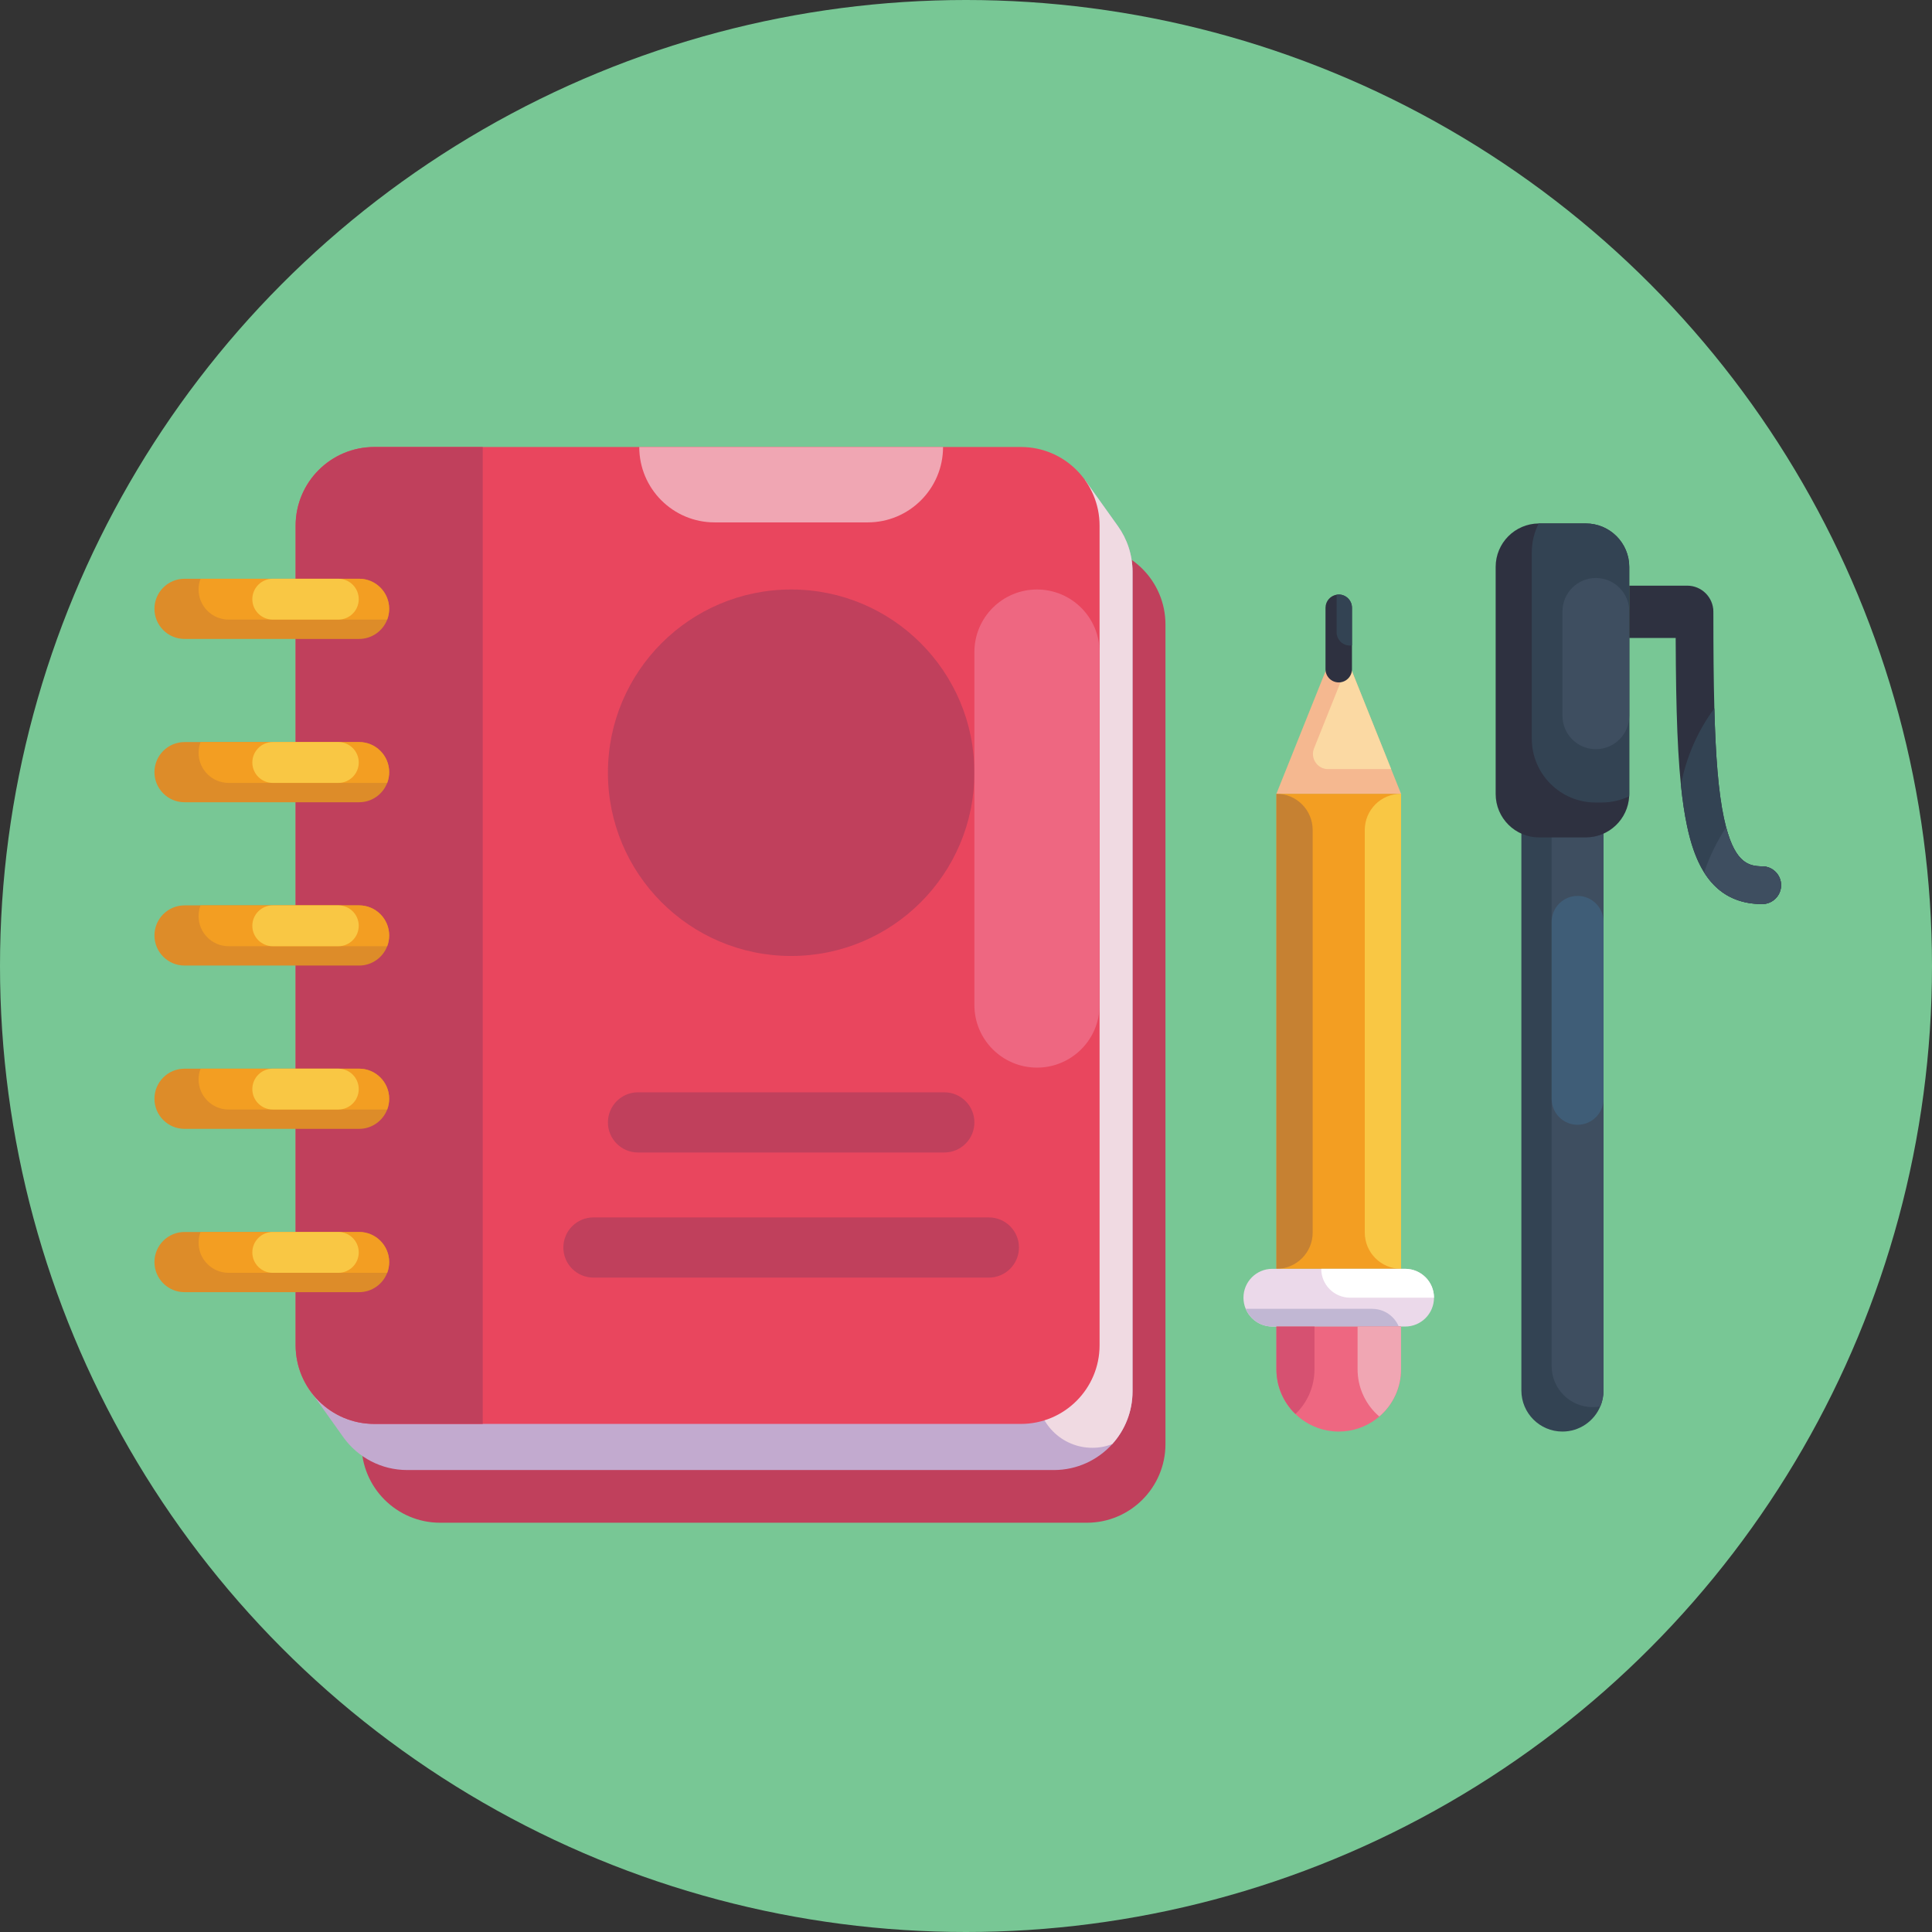<svg id="Icons" enable-background="new 0 0 512 512" height="512" viewBox="0 0 512 512" width="512" xmlns="http://www.w3.org/2000/svg"><rect x="0" y="0" width="512" height="512" fill="#333333" stroke="none"/><g><circle cx="256" cy="256" fill="#78c795" r="256"/><g><g><path d="m308.86 165.501v217.186c0 11.523-9.332 20.854-20.846 20.854h-171.366c-11.514 0-20.846-9.332-20.846-20.854v-217.186c0-11.514 9.332-20.854 20.846-20.854h171.366c11.514-.001 20.846 9.34 20.846 20.854z" fill="#c0405c"/><path d="m300.131 151.534v217.186c0 5.377-2.034 10.283-5.368 13.976-3.823 4.225-9.34 6.879-15.477 6.879h-171.367c-6.896 0-12.998-3.343-16.795-8.502l-9.594-13.487 5.648 3.195c-.07-.681-.105-1.362-.105-2.06v-217.187c0-11.514 9.332-20.854 20.846-20.854h171.366c3.143 0 6.111.698 8.782 1.947l-.585-5.482 8.773 12.282c2.435 3.413 3.876 7.594 3.876 12.107z" fill="#c2aacf"/><path d="m300.131 151.534v217.186c0 5.377-2.034 10.283-5.368 13.976-1.641.637-3.422.986-5.29.986-8.101 0-14.657-6.564-14.657-14.657v-235.474c0-.986.096-1.947.279-2.872h4.19c3.143 0 6.111.698 8.782 1.947l-.585-5.482 8.773 12.282c2.435 3.414 3.876 7.595 3.876 12.108z" fill="#f0dae2"/><path d="m291.401 139.313v217.186c0 11.523-9.332 20.854-20.846 20.854h-171.365c-11.514 0-20.846-9.332-20.846-20.854v-217.186c0-11.514 9.332-20.854 20.846-20.854h171.366c11.514-.001 20.845 9.34 20.845 20.854z" fill="#e9465e"/><path d="m127.927 118.458v258.895h-28.737c-11.514 0-20.846-9.332-20.846-20.854v-217.186c0-11.514 9.332-20.854 20.846-20.854h28.737z" fill="#c0405c"/><path d="m249.919 118.458c0 5.517-2.235 10.51-5.849 14.124-3.614 3.623-8.607 5.857-14.124 5.857h-40.565c-11.034 0-19.973-8.948-19.973-19.982h80.511z" fill="#f0a6b3"/><g fill="#c0405c"><circle cx="209.664" cy="204.782" r="48.56"/><path d="m250.25 289.472h-81.171c-4.404 0-7.974 3.57-7.974 7.974 0 4.404 3.57 7.974 7.974 7.974h81.171c4.404 0 7.974-3.57 7.974-7.974 0-4.403-3.571-7.974-7.974-7.974z"/><path d="m262.058 322.628h-104.788c-4.404 0-7.974 3.57-7.974 7.974 0 4.404 3.57 7.974 7.974 7.974h104.787c4.404 0 7.974-3.57 7.974-7.974.001-4.404-3.569-7.974-7.973-7.974z"/></g><path d="m274.812 282.93c-9.162 0-16.589-7.427-16.589-16.589v-93.53c0-9.162 7.427-16.589 16.589-16.589 9.162 0 16.589 7.427 16.589 16.589v93.53c0 9.162-7.427 16.589-16.589 16.589z" fill="#ee6781"/></g><g><g><path d="m103.135 161.346c0 1.004-.183 1.964-.524 2.855-1.144 2.994-4.051 5.124-7.446 5.124h-46.256c-2.209 0-4.199-.89-5.639-2.34-1.449-1.44-2.339-3.431-2.339-5.639 0-4.4 3.57-7.97 7.979-7.97h46.257c2.2 0 4.19.89 5.639 2.34 1.439 1.44 2.329 3.43 2.329 5.63z" fill="#dd8c29"/><path d="m103.135 161.346c0 1.004-.183 1.964-.524 2.855h-42.014c-2.2 0-4.19-.89-5.639-2.34-1.44-1.44-2.331-3.439-2.331-5.639 0-1.004.183-1.964.524-2.846h42.014c2.2 0 4.19.89 5.639 2.34 1.441 1.44 2.331 3.43 2.331 5.63z" fill="#f39e22"/><path d="m89.658 164.2h-17.376c-2.989 0-5.412-2.423-5.412-5.412 0-2.989 2.423-5.412 5.412-5.412h17.377c2.989 0 5.412 2.423 5.412 5.412 0 2.989-2.424 5.412-5.413 5.412z" fill="#f9c744"/></g><g><path d="m103.135 334.457c0 1.004-.183 1.964-.524 2.855-1.144 2.994-4.051 5.124-7.446 5.124h-46.256c-2.209 0-4.199-.89-5.639-2.34-1.449-1.44-2.339-3.431-2.339-5.639 0-4.4 3.57-7.97 7.979-7.97h46.257c2.2 0 4.19.89 5.639 2.34 1.439 1.44 2.329 3.431 2.329 5.63z" fill="#dd8c29"/><path d="m103.135 334.457c0 1.004-.183 1.964-.524 2.855h-42.014c-2.2 0-4.19-.89-5.639-2.34-1.44-1.44-2.331-3.439-2.331-5.639 0-1.004.183-1.964.524-2.846h42.014c2.2 0 4.19.89 5.639 2.34 1.441 1.44 2.331 3.431 2.331 5.63z" fill="#f39e22"/><path d="m89.658 337.312h-17.376c-2.989 0-5.412-2.423-5.412-5.412 0-2.989 2.423-5.412 5.412-5.412h17.377c2.989 0 5.412 2.423 5.412 5.412 0 2.989-2.424 5.412-5.413 5.412z" fill="#f9c744"/></g><g><path d="m103.135 291.18c0 1.004-.183 1.964-.524 2.855-1.144 2.994-4.051 5.124-7.446 5.124h-46.256c-2.209 0-4.199-.89-5.639-2.34-1.449-1.44-2.339-3.431-2.339-5.639 0-4.4 3.57-7.97 7.979-7.97h46.257c2.2 0 4.19.89 5.639 2.34 1.439 1.439 2.329 3.43 2.329 5.63z" fill="#dd8c29"/><path d="m103.135 291.18c0 1.004-.183 1.964-.524 2.855h-42.014c-2.2 0-4.19-.89-5.639-2.34-1.44-1.44-2.331-3.439-2.331-5.639 0-1.004.183-1.964.524-2.846h42.014c2.2 0 4.19.89 5.639 2.34 1.441 1.439 2.331 3.43 2.331 5.63z" fill="#f39e22"/><path d="m89.658 294.034h-17.376c-2.989 0-5.412-2.423-5.412-5.412 0-2.989 2.423-5.412 5.412-5.412h17.377c2.989 0 5.412 2.423 5.412 5.412 0 2.989-2.424 5.412-5.413 5.412z" fill="#f9c744"/></g><g><path d="m103.135 247.902c0 1.004-.183 1.964-.524 2.855-1.144 2.994-4.051 5.124-7.446 5.124h-46.256c-2.209 0-4.199-.89-5.639-2.34-1.449-1.44-2.339-3.431-2.339-5.639 0-4.4 3.57-7.97 7.979-7.97h46.257c2.2 0 4.19.89 5.639 2.34 1.439 1.439 2.329 3.43 2.329 5.63z" fill="#dd8c29"/><path d="m103.135 247.902c0 1.004-.183 1.964-.524 2.855h-42.014c-2.2 0-4.19-.89-5.639-2.34-1.44-1.44-2.331-3.439-2.331-5.639 0-1.004.183-1.964.524-2.846h42.014c2.2 0 4.19.89 5.639 2.34 1.441 1.439 2.331 3.43 2.331 5.63z" fill="#f39e22"/><path d="m89.658 250.756h-17.376c-2.989 0-5.412-2.423-5.412-5.412 0-2.989 2.423-5.412 5.412-5.412h17.377c2.989 0 5.412 2.423 5.412 5.412 0 2.989-2.424 5.412-5.413 5.412z" fill="#f9c744"/></g><g><path d="m103.135 204.624c0 1.004-.183 1.964-.524 2.855-1.144 2.994-4.051 5.124-7.446 5.124h-46.256c-2.209 0-4.199-.89-5.639-2.34-1.449-1.44-2.339-3.431-2.339-5.639 0-4.4 3.57-7.97 7.979-7.97h46.257c2.2 0 4.19.89 5.639 2.34 1.439 1.44 2.329 3.43 2.329 5.63z" fill="#dd8c29"/><path d="m103.135 204.624c0 1.004-.183 1.964-.524 2.855h-42.014c-2.2 0-4.19-.89-5.639-2.34-1.44-1.44-2.331-3.439-2.331-5.639 0-1.004.183-1.964.524-2.846h42.014c2.2 0 4.19.89 5.639 2.34 1.441 1.44 2.331 3.43 2.331 5.63z" fill="#f39e22"/><path d="m89.658 207.478h-17.376c-2.989 0-5.412-2.423-5.412-5.412 0-2.989 2.423-5.412 5.412-5.412h17.377c2.989 0 5.412 2.423 5.412 5.412 0 2.989-2.424 5.412-5.413 5.412z" fill="#f9c744"/></g></g></g><g id="Pencil_6_"><g><path d="m338.265 210.352h33.027v125.9h-33.027z" fill="#f39e22"/><path d="m347.87 219.957v106.691c0 2.654-1.074 5.048-2.815 6.79-1.741 1.741-4.135 2.815-6.789 2.815v-125.9c5.301-.001 9.604 4.295 9.604 9.604z" fill="#c68132"/><path d="m371.292 210.352v125.9c-5.309 0-9.613-4.304-9.613-9.605v-106.69c0-5.309 4.304-9.605 9.613-9.605z" fill="#f9c744"/></g><g><path d="m380.026 343.901c0 4.219-3.422 7.649-7.641 7.649h-35.213c-2.11 0-4.02-.859-5.401-2.24-.698-.698-1.266-1.534-1.649-2.455-.384-.913-.591-1.91-.591-2.954 0-4.227 3.422-7.649 7.641-7.649h35.213c2.11 0 4.02.859 5.401 2.24 1.389 1.381 2.24 3.299 2.24 5.409z" fill="#ebd9ea"/><path d="m380.026 343.901h-22.233c-2.11 0-4.02-.852-5.409-2.24-1.381-1.381-2.24-3.291-2.24-5.409h22.24c2.11 0 4.02.859 5.401 2.24 1.39 1.381 2.241 3.299 2.241 5.409z" fill="#fff"/><path d="m370.698 351.55h-33.525c-2.11 0-4.02-.859-5.401-2.24-.698-.698-1.266-1.534-1.649-2.455h33.525c2.11 0 4.02.859 5.401 2.24.697.698 1.257 1.526 1.649 2.455z" fill="#c1b7d3"/></g><g><path d="m371.288 351.55v11.316c0 5.017-2.232 9.505-5.761 12.528-.307.276-.621.529-.951.767-2.746 2.018-6.13 3.214-9.797 3.214-3.851 0-7.396-1.32-10.203-3.529-.437-.345-.867-.713-1.266-1.112-.069-.054-.138-.123-.207-.192-2.992-2.984-4.841-7.112-4.841-11.676v-11.316z" fill="#ee6781"/><path d="m371.288 351.55v11.316c0 5.017-2.232 9.505-5.761 12.528-.315-.268-.621-.552-.921-.852-2.984-2.984-4.833-7.112-4.833-11.676v-11.316z" fill="#f0a6b3"/><path d="m348.35 351.55v11.316c0 4.664-1.926 8.876-5.04 11.868-.069-.054-.138-.123-.207-.192-2.992-2.984-4.841-7.112-4.841-11.676v-11.316z" fill="#d65171"/></g><path d="m371.288 210.352h-33.026l13.809-34.454h5.416l11.185 27.925z" fill="#f5b890"/><path d="m368.672 203.823h-16.717c-2.839 0-4.772-2.869-3.721-5.501l8.984-22.424h.269z" fill="#fbd9a3"/><g><path d="m358.285 161.061v16.287c0 1.933-1.573 3.498-3.506 3.498-.967 0-1.841-.391-2.478-1.02-.637-.637-1.028-1.511-1.028-2.478v-16.287c0-1.749 1.281-3.191 2.946-3.46.184-.031.368-.046.56-.046 1.933 0 3.506 1.565 3.506 3.506z" fill="#2e3140"/><path d="m358.285 161.061v9.966c-.184.031-.368.046-.56.046-.967 0-1.849-.391-2.478-1.028-.637-.637-1.028-1.511-1.028-2.478v-9.966c.184-.031.368-.046.56-.046 1.933 0 3.506 1.565 3.506 3.506z" fill="#334353"/></g></g><g><g><path d="m424.954 210.348v158.14c0 1.495-.301 2.922-.86 4.229-1.642 3.911-5.518 6.661-10.031 6.661-6.008 0-10.882-4.882-10.882-10.89v-158.14z" fill="#334353"/><path d="m424.954 210.348v158.14c0 1.495-.301 2.922-.86 4.229-.645.129-1.315.189-2.003.189-6.008 0-10.89-4.874-10.89-10.891v-151.667z" fill="#3e4e60"/><path d="m418.078 298.079c-3.798 0-6.876-3.079-6.876-6.876v-46.903c0-3.798 3.079-6.876 6.876-6.876 3.798 0 6.876 3.079 6.876 6.876v46.902c0 3.798-3.078 6.877-6.876 6.877z" fill="#3f5d77"/></g><g><path d="m431.77 150.24v60.168c0 .206-.009.404-.017.61-.318 6.077-5.346 10.908-11.509 10.908h-12.36c-6.361 0-11.518-5.157-11.518-11.518v-60.168c0-6.326 5.097-11.458 11.406-11.518h12.472c6.369 0 11.526 5.157 11.526 11.518z" fill="#2e3140"/><path d="m431.77 150.24v60.168c0 .206-.009.404-.017.61-2.217 1.066-4.702 1.659-7.323 1.659h-1.573c-9.343 0-16.916-7.573-16.916-16.916v-49.381c0-2.759.662-5.355 1.831-7.658h12.472c6.369 0 11.526 5.157 11.526 11.518z" fill="#334353"/><path d="m422.919 198.54c-4.888 0-8.851-3.963-8.851-8.851v-27.662c0-4.888 3.963-8.851 8.851-8.851 4.888 0 8.851 3.963 8.851 8.851v27.662c0 4.889-3.962 8.851-8.851 8.851z" fill="#3e4e60"/></g><g><path d="m447.13 169.07h-15.36v-13.865h15.36c3.829 0 6.932 3.104 6.932 6.932.001 3.829-3.103 6.933-6.932 6.933z" fill="#2e3140"/><g><g><path d="m472.013 234.586c0 2.76-2.24 5-5 5-13.92 0-18.05-11.84-19.94-20.75-.67-3.16-1.2-6.74-1.61-10.8-1.14-11.15-1.4-25.9-1.4-45.43 0-2.76 2.24-5 5-5s5 2.24 5 5c0 9.5.06 17.83.26 25.11.33 12.61 1.05 22.07 2.53 29.04 2.52 11.84 6.4 12.83 10.16 12.83 2.76 0 5 2.24 5 5z" fill="#2e3140"/></g><path d="m472.013 234.586c0 2.76-2.24 5-5 5-7.71 0-12.42-3.63-15.4-8.39-2.41-3.83-3.7-8.38-4.54-12.36-.67-3.16-1.2-6.74-1.61-10.8 1.41-7.5 4.5-14.41 8.86-20.32.33 12.61 1.05 22.07 2.53 29.04.19.89.39 1.72.59 2.49 2.51 9.49 6.09 10.34 9.57 10.34 2.76 0 5 2.24 5 5z" fill="#334353"/><path d="m472.013 234.586c0 2.76-2.24 5-5 5-7.71 0-12.42-3.63-15.4-8.39 1.44-4.25 3.41-8.27 5.83-11.95 2.51 9.49 6.09 10.34 9.57 10.34 2.76 0 5 2.24 5 5z" fill="#3e4e60"/></g></g></g></g></svg>